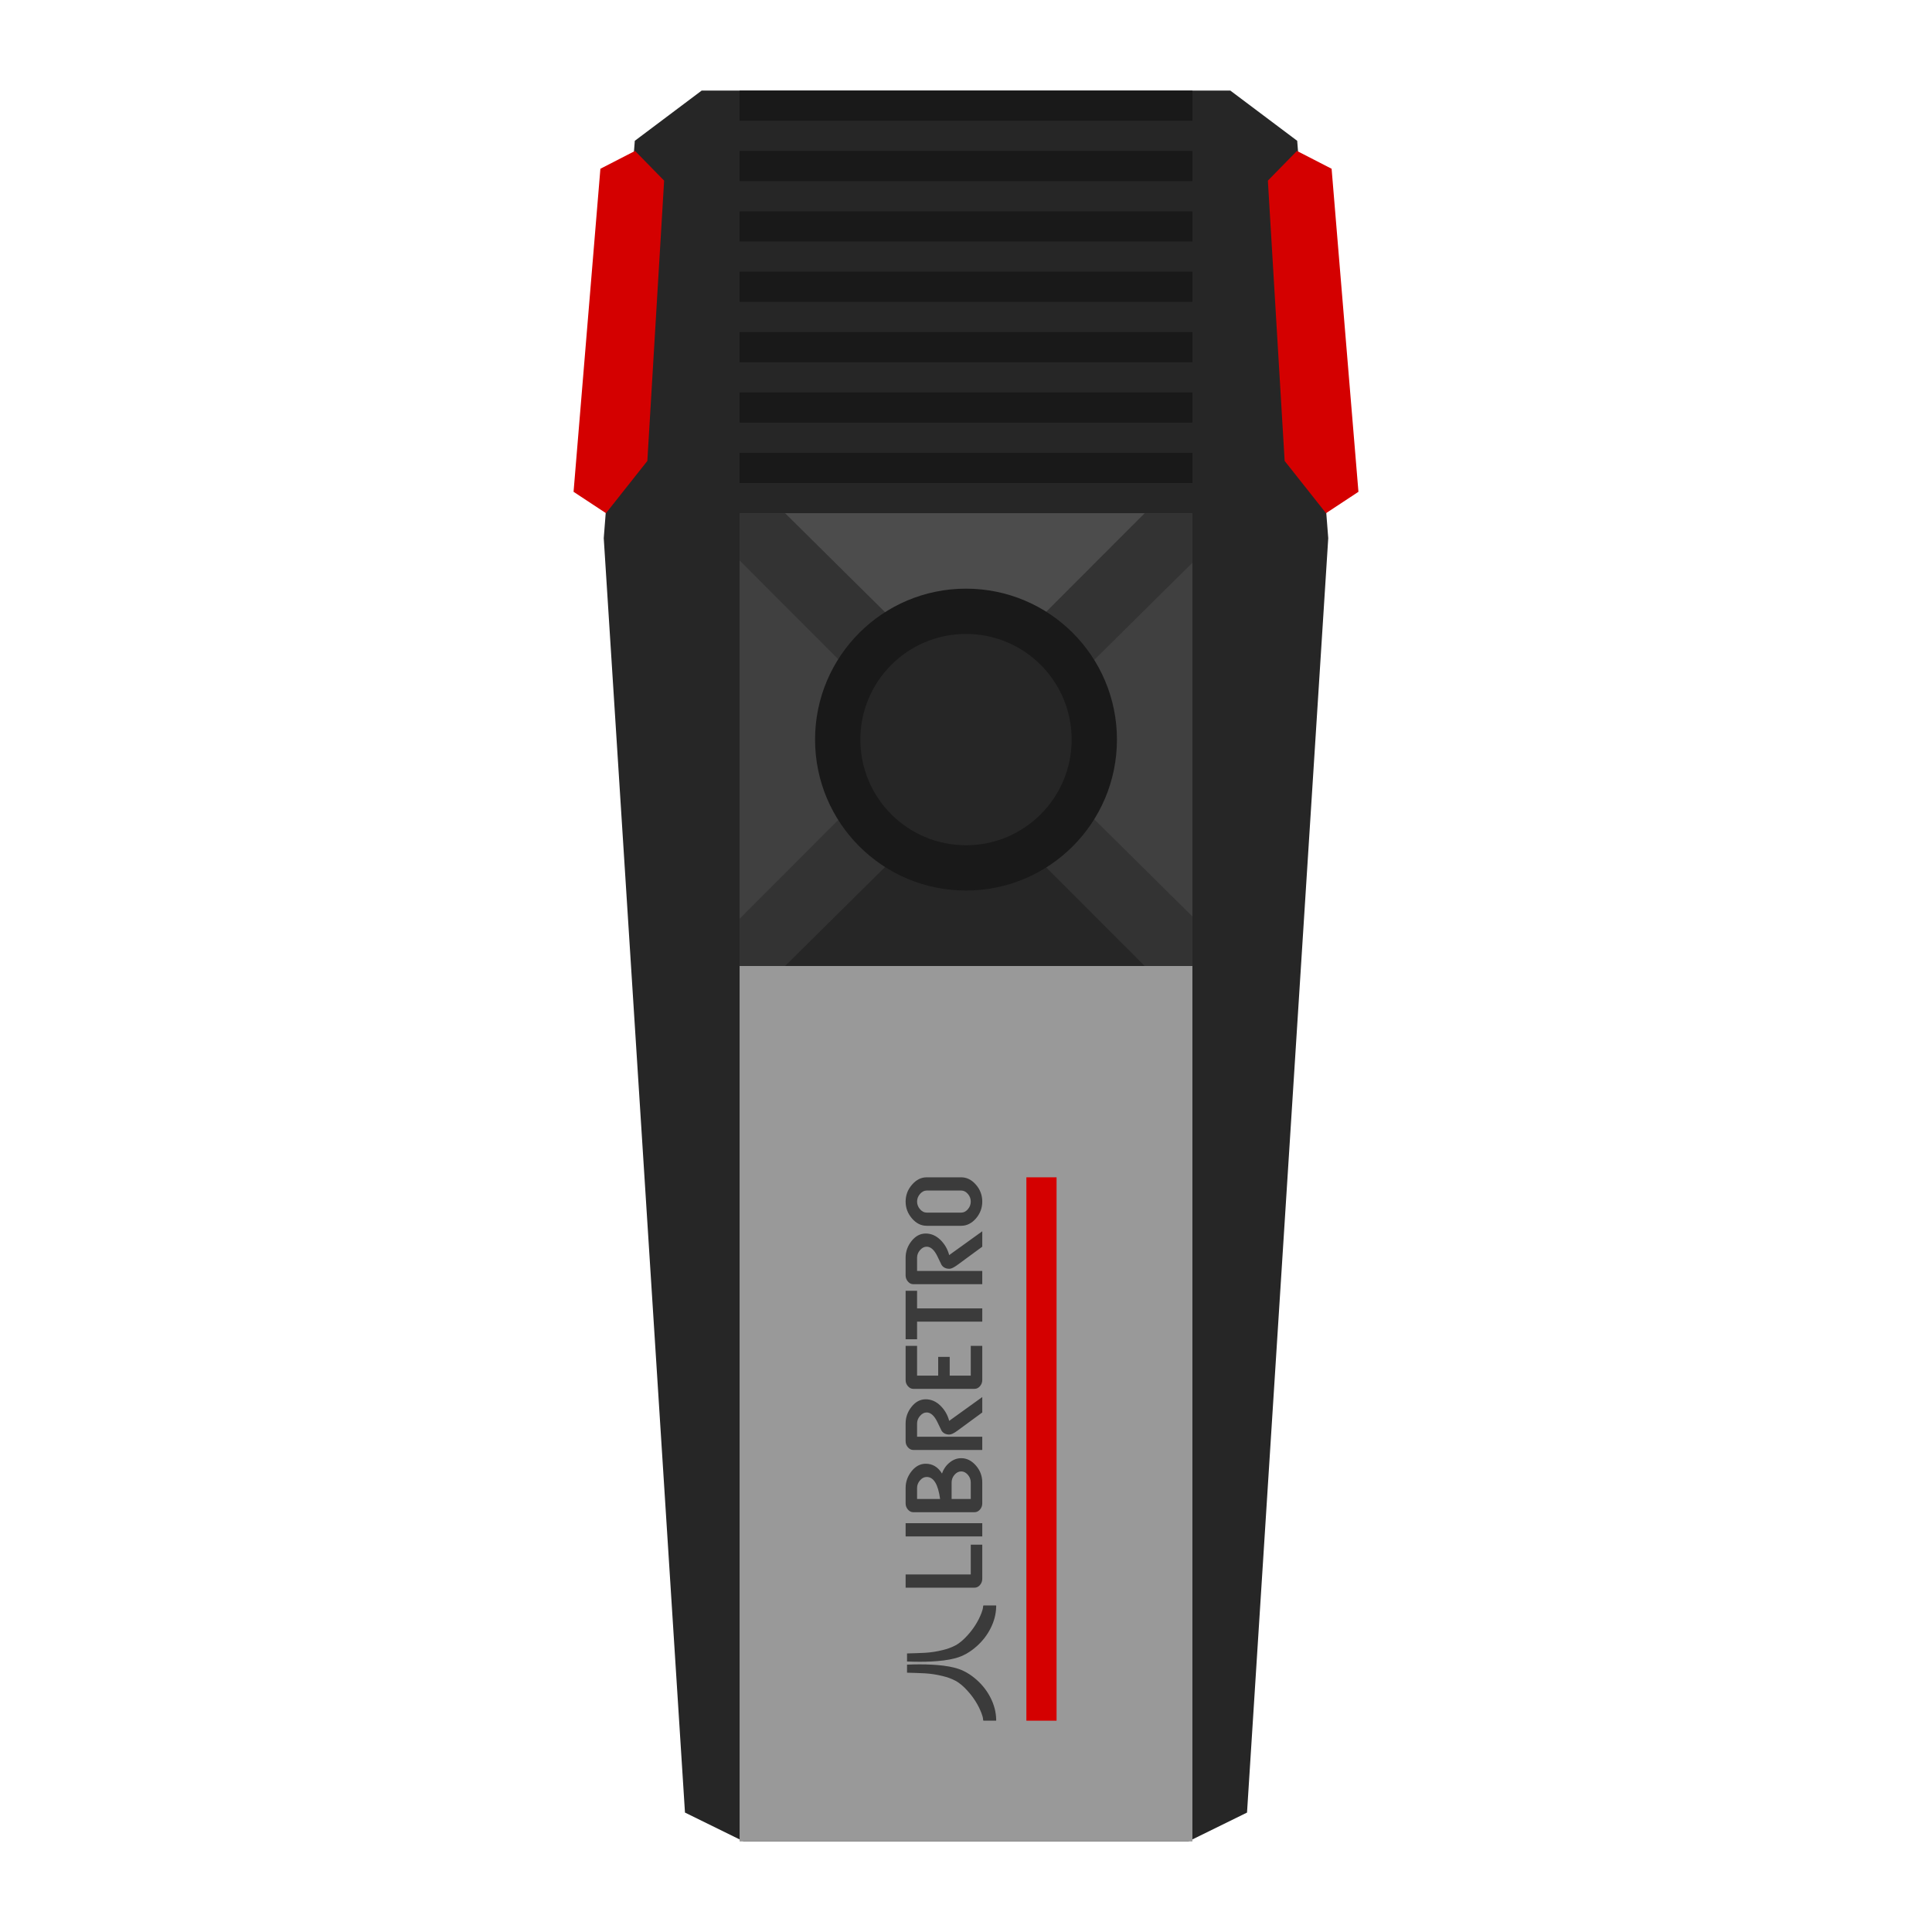 <?xml version="1.0" encoding="UTF-8" standalone="no"?>
<svg
   xmlns:dc="http://purl.org/dc/elements/1.1/"
   xmlns:cc="http://creativecommons.org/ns#"
   xmlns:rdf="http://www.w3.org/1999/02/22-rdf-syntax-ns#"
   xmlns:svg="http://www.w3.org/2000/svg"
   xmlns="http://www.w3.org/2000/svg"
   xmlns:sodipodi="http://sodipodi.sourceforge.net/DTD/sodipodi-0.dtd"
   xmlns:inkscape="http://www.inkscape.org/namespaces/inkscape"
   viewBox="0 0 341.333 341.333"
   height="256"
   width="256"
   xml:space="preserve"
   id="svg2"
   version="1.1"
   sodipodi:docname="Atari - 7800.svg"
   inkscape:version="0.92.2 (5c3e80d, 2017-08-06)"
   inkscape:export-filename="D:\Documents\Github\Retrosystem-retroarch-theme\png\Atari - 7800.png"
   inkscape:export-xdpi="96"
   inkscape:export-ydpi="96"><sodipodi:namedview
     pagecolor="#ffffff"
     bordercolor="#666666"
     borderopacity="1"
     objecttolerance="10"
     gridtolerance="10"
     guidetolerance="10"
     inkscape:pageopacity="0"
     inkscape:pageshadow="2"
     inkscape:window-width="1024"
     inkscape:window-height="705"
     id="namedview67"
     showgrid="false"
     inkscape:pagecheckerboard="true"
     inkscape:zoom="0.69140623"
     inkscape:cx="-271.38822"
     inkscape:cy="163.63382"
     inkscape:window-x="-8"
     inkscape:window-y="-8"
     inkscape:window-maximized="1"
     inkscape:current-layer="svg2" /><defs
     id="defs6"><clipPath
       id="clipPath18"
       clipPathUnits="userSpaceOnUse"><path
         id="path16"
         d="M 0,256 H 256 V 0 H 0 Z" /></clipPath><clipPath
       id="clipPath26"
       clipPathUnits="userSpaceOnUse"><path
         id="path24"
         d="M 68,252 H 188 V 4 H 68 Z" /></clipPath><clipPath
       id="clipPath84"
       clipPathUnits="userSpaceOnUse"><path
         id="path82"
         d="M 0,256 H 256 V 0 H 0 Z" /></clipPath></defs><path
     id="path38"
     style="fill:#262626;fill-opacity:1;fill-rule:nonzero;stroke:none;stroke-width:1.333"
     d="M 229.18,24.877 217.361,15.999 H 170.666 123.972 l -11.819,8.877 -5.487,70.208 14.351,225.149 10.376,5.099 h 39.273 39.275 L 220.316,320.234 234.666,95.085 Z"
     inkscape:connector-curvature="0" /><path
     inkscape:connector-curvature="0"
     d="m 210.667,325.333 h -80 V 170.667 h 80 z"
     style="fill:#999999;fill-opacity:1;fill-rule:nonzero;stroke:none;stroke-width:1.333"
     id="path40" /><path
     id="path44"
     style="fill:#d40000;fill-opacity:1;fill-rule:nonzero;stroke:none;stroke-width:1.333"
     d="m 106.074,29.814 6.124,-3.148 5.135,5.247 -2.963,49.521 -7.308,9.232 -5.729,-3.776 z"
     inkscape:connector-curvature="0" /><path
     id="path48"
     style="fill:#d40000;fill-opacity:1;fill-rule:nonzero;stroke:none;stroke-width:1.333"
     d="m 235.259,29.814 -6.124,-3.148 -5.135,5.247 2.963,49.521 7.308,9.232 5.729,-3.776 z"
     inkscape:connector-curvature="0" /><path
     inkscape:connector-curvature="0"
     d="m 210.667,21.333 h -80 v -5.333 h 80 z"
     style="fill:#191919;fill-opacity:1;fill-rule:nonzero;stroke:none;stroke-width:1.333"
     id="path50" /><path
     inkscape:connector-curvature="0"
     d="m 210.667,32 h -80 v -5.333 h 80 z"
     style="fill:#191919;fill-opacity:1;fill-rule:nonzero;stroke:none;stroke-width:1.333"
     id="path52" /><path
     inkscape:connector-curvature="0"
     d="m 210.667,42.667 h -80 v -5.333 h 80 z"
     style="fill:#191919;fill-opacity:1;fill-rule:nonzero;stroke:none;stroke-width:1.333"
     id="path54" /><path
     inkscape:connector-curvature="0"
     d="m 210.667,53.333 h -80 v -5.333 h 80 z"
     style="fill:#191919;fill-opacity:1;fill-rule:nonzero;stroke:none;stroke-width:1.333"
     id="path56" /><path
     inkscape:connector-curvature="0"
     d="m 210.667,64 h -80 V 58.667 h 80 z"
     style="fill:#191919;fill-opacity:1;fill-rule:nonzero;stroke:none;stroke-width:1.333"
     id="path58" /><path
     inkscape:connector-curvature="0"
     d="m 210.667,74.667 h -80 v -5.333 h 80 z"
     style="fill:#191919;fill-opacity:1;fill-rule:nonzero;stroke:none;stroke-width:1.333"
     id="path60" /><path
     inkscape:connector-curvature="0"
     d="m 210.667,85.333 h -80 v -5.333 h 80 z"
     style="fill:#191919;fill-opacity:1;fill-rule:nonzero;stroke:none;stroke-width:1.333"
     id="path62" /><path
     inkscape:connector-curvature="0"
     d="m 210.667,170.667 h -80 v -80 h 80 z"
     style="fill:#404040;fill-opacity:1;fill-rule:nonzero;stroke:none;stroke-width:1.333"
     id="path64" /><path
     id="path68"
     style="fill:#4c4c4c;fill-opacity:1;fill-rule:nonzero;stroke:none;stroke-width:1.333"
     d="m 170.667,130.667 40,-40 h -80 z"
     inkscape:connector-curvature="0" /><path
     id="path72"
     style="fill:#262626;fill-opacity:1;fill-rule:nonzero;stroke:none;stroke-width:1.333"
     d="m 170.667,130.667 -40,40 h 80 z"
     inkscape:connector-curvature="0" /><path
     id="path76"
     style="fill:#333333;fill-opacity:1;fill-rule:nonzero;stroke:none;stroke-width:1.333"
     d="m 210.667,90.667 h -8.432 l -31.588,31.627 -31.945,-31.627 h -8.035 v 8.347 l 31.616,31.653 -31.616,31.653 v 8.347 h 8.035 l 31.945,-31.627 31.588,31.627 h 8.432 V 161.916 l -31.563,-31.249 31.563,-31.249 z"
     inkscape:connector-curvature="0" /><path
     id="path88"
     style="fill:#191919;fill-opacity:1;fill-rule:nonzero;stroke:none;stroke-width:1.333"
     d="m 197.333,130.667 c 0,14.728 -11.939,26.667 -26.667,26.667 C 155.939,157.333 144,145.395 144,130.667 144,115.939 155.939,104 170.667,104 c 14.728,0 26.667,11.939 26.667,26.667"
     inkscape:connector-curvature="0" /><path
     id="path92"
     style="fill:#262626;fill-opacity:1;fill-rule:nonzero;stroke:none;stroke-width:1.333"
     d="m 189.333,130.667 c 0,10.309 -8.357,18.667 -18.667,18.667 C 160.357,149.333 152,140.976 152,130.667 152,120.357 160.357,112 170.667,112 c 10.309,0 18.667,8.357 18.667,18.667"
     inkscape:connector-curvature="0" /><path
     inkscape:connector-curvature="0"
     d="m 186.667,304 h -5.333 v -96 h 5.333 z"
     style="fill:#d40000;fill-opacity:1;fill-rule:nonzero;stroke:none;stroke-width:1.333"
     id="path94" /><path
     id="path98"
     style="fill:#3b3b3b;fill-opacity:1;fill-rule:nonzero;stroke:none;stroke-width:1.333"
     d="m 160.25,294.097 c 1.457,-0.057 2.916,-0.075 4.373,0.005 1.407,0.076 2.807,0.216 4.183,0.583 1.399,0.373 2.641,1.112 3.769,2.12 0.997,0.893 1.836,1.952 2.467,3.219 0.58,1.167 0.929,2.415 0.957,3.769 0.001,0.06 0,0.121 0,0.196 -0.045,0.003 -0.085,0.008 -0.124,0.008 -0.68,0.001 -1.36,-10e-4 -2.039,0.003 -0.096,0.001 -0.133,-0.021 -0.141,-0.144 -0.025,-0.425 -0.153,-0.821 -0.301,-1.205 -0.58,-1.5 -1.424,-2.785 -2.447,-3.919 -0.651,-0.723 -1.352,-1.369 -2.183,-1.809 -0.713,-0.377 -1.463,-0.623 -2.228,-0.811 -1.044,-0.255 -2.099,-0.423 -3.164,-0.481 -1.04,-0.057 -2.081,-0.076 -3.123,-0.112 z"
     inkscape:connector-curvature="0" /><path
     id="path102"
     style="fill:#3b3b3b;fill-opacity:1;fill-rule:nonzero;stroke:none;stroke-width:1.333"
     d="m 160.25,293.543 c 1.457,0.057 2.916,0.075 4.373,-0.005 1.407,-0.076 2.807,-0.216 4.183,-0.583 1.399,-0.373 2.641,-1.112 3.769,-2.12 0.997,-0.893 1.836,-1.952 2.467,-3.219 0.58,-1.167 0.929,-2.415 0.957,-3.769 0.001,-0.06 0,-0.121 0,-0.196 -0.045,-0.003 -0.085,-0.008 -0.124,-0.008 -0.68,-10e-4 -1.36,10e-4 -2.039,-0.003 -0.096,-0.001 -0.133,0.021 -0.141,0.144 -0.025,0.425 -0.153,0.821 -0.301,1.205 -0.58,1.5 -1.424,2.785 -2.447,3.919 -0.651,0.723 -1.352,1.371 -2.183,1.809 -0.713,0.377 -1.463,0.623 -2.228,0.811 -1.044,0.255 -2.099,0.423 -3.164,0.481 -1.04,0.057 -2.081,0.076 -3.123,0.112 z"
     inkscape:connector-curvature="0" /><path
     id="path106"
     style="fill:#3b3b3b;fill-opacity:1;fill-rule:nonzero;stroke:none;stroke-width:1.333"
     d="m 173.541,272.904 v 6.033 c 0,0.417 -0.136,0.783 -0.407,1.095 -0.271,0.312 -0.589,0.468 -0.952,0.468 h -12.183 v -2.339 h 11.508 v -5.257 z"
     inkscape:connector-curvature="0" /><path
     inkscape:connector-curvature="0"
     d="M 173.541,271.444 H 160 v -2.337 h 13.541 z"
     style="fill:#3b3b3b;fill-opacity:1;fill-rule:nonzero;stroke:none;stroke-width:1.333"
     id="path108" /><path
     id="path112"
     style="fill:#3b3b3b;fill-opacity:1;fill-rule:nonzero;stroke:none;stroke-width:1.333"
     d="m 169.821,259.96 c -0.443,0 -0.836,0.197 -1.18,0.593 -0.344,0.395 -0.516,0.848 -0.516,1.357 v 2.919 h 3.383 v -2.919 c 0,-0.509 -0.172,-0.963 -0.516,-1.357 -0.344,-0.396 -0.735,-0.593 -1.171,-0.593 m -6.101,0.981 c -0.436,0 -0.827,0.197 -1.171,0.592 -0.351,0.404 -0.525,0.852 -0.525,1.347 v 1.949 h 4.067 c -0.349,-2.592 -1.14,-3.888 -2.371,-3.888 m 6.101,-3.319 c 0.979,0 1.845,0.433 2.599,1.3 0.748,0.859 1.121,1.855 1.121,2.988 v 3.695 c 0,0.419 -0.136,0.783 -0.407,1.095 -0.271,0.312 -0.588,0.468 -0.952,0.468 h -10.833 c -0.357,0 -0.672,-0.156 -0.943,-0.468 C 160.136,266.388 160,266.024 160,265.605 v -2.725 c 0,-1.095 0.353,-2.084 1.061,-2.965 0.701,-0.875 1.531,-1.312 2.491,-1.312 1.209,0 2.169,0.579 2.876,1.733 0.265,-0.783 0.715,-1.433 1.349,-1.949 0.623,-0.509 1.303,-0.764 2.044,-0.764"
     inkscape:connector-curvature="0" /><path
     id="path116"
     style="fill:#3b3b3b;fill-opacity:1;fill-rule:nonzero;stroke:none;stroke-width:1.333"
     d="m 173.541,246.821 v 2.725 l -4.385,3.216 c -0.621,0.457 -1.095,0.685 -1.419,0.685 -0.615,0 -1.075,-0.221 -1.379,-0.663 -0.02,-0.029 -0.268,-0.543 -0.744,-1.539 -0.549,-1.133 -1.18,-1.7 -1.895,-1.7 -0.429,0 -0.82,0.201 -1.171,0.605 -0.351,0.403 -0.525,0.851 -0.525,1.345 v 2.337 h 11.517 v 2.339 h -12.192 c -0.357,0 -0.672,-0.156 -0.943,-0.468 -0.271,-0.312 -0.407,-0.676 -0.407,-1.095 v -3.113 c 0,-1.095 0.353,-2.084 1.061,-2.965 0.701,-0.875 1.531,-1.312 2.491,-1.312 0.952,0 1.812,0.369 2.579,1.107 0.767,0.745 1.289,1.647 1.568,2.703 z"
     inkscape:connector-curvature="0" /><path
     id="path120"
     style="fill:#3b3b3b;fill-opacity:1;fill-rule:nonzero;stroke:none;stroke-width:1.333"
     d="m 173.541,237.777 v 6.033 c 0,0.417 -0.136,0.783 -0.407,1.095 -0.271,0.312 -0.589,0.468 -0.952,0.468 h -10.833 c -0.357,0 -0.672,-0.156 -0.943,-0.468 -0.271,-0.312 -0.407,-0.677 -0.407,-1.095 v -6.033 h 2.024 v 5.257 h 3.729 v -3.307 h 2.035 v 3.307 h 3.72 v -5.257 z"
     inkscape:connector-curvature="0" /><path
     id="path124"
     style="fill:#3b3b3b;fill-opacity:1;fill-rule:nonzero;stroke:none;stroke-width:1.333"
     d="m 162.024,228.049 v 3.113 h 11.517 v 2.339 h -11.517 v 3.113 h -2.024 v -8.565 z"
     inkscape:connector-curvature="0" /><path
     id="path128"
     style="fill:#3b3b3b;fill-opacity:1;fill-rule:nonzero;stroke:none;stroke-width:1.333"
     d="m 173.541,217.534 v 2.725 l -4.385,3.216 c -0.621,0.456 -1.095,0.685 -1.419,0.685 -0.615,0 -1.075,-0.221 -1.379,-0.663 -0.02,-0.029 -0.268,-0.543 -0.744,-1.539 -0.549,-1.133 -1.18,-1.7 -1.895,-1.7 -0.429,0 -0.82,0.201 -1.171,0.605 -0.351,0.403 -0.525,0.851 -0.525,1.345 v 2.337 h 11.517 v 2.339 h -12.192 c -0.357,0 -0.672,-0.156 -0.943,-0.468 -0.271,-0.312 -0.407,-0.676 -0.407,-1.095 v -3.113 c 0,-1.095 0.353,-2.084 1.061,-2.965 0.701,-0.875 1.531,-1.312 2.491,-1.312 0.952,0 1.812,0.369 2.579,1.107 0.767,0.745 1.289,1.647 1.568,2.703 z"
     inkscape:connector-curvature="0" /><path
     id="path132"
     style="fill:#3b3b3b;fill-opacity:1;fill-rule:nonzero;stroke:none;stroke-width:1.333"
     d="M 169.821,210.338 H 163.72 c -0.436,0 -0.827,0.197 -1.171,0.593 -0.351,0.403 -0.525,0.855 -0.525,1.357 0,0.501 0.175,0.953 0.525,1.356 0.344,0.396 0.735,0.593 1.171,0.593 h 6.101 c 0.436,0 0.827,-0.197 1.171,-0.593 0.344,-0.395 0.516,-0.847 0.516,-1.356 0,-0.509 -0.172,-0.963 -0.516,-1.357 -0.344,-0.396 -0.735,-0.593 -1.171,-0.593 m 0,-2.337 c 0.979,0 1.845,0.433 2.599,1.3 0.748,0.859 1.121,1.855 1.121,2.988 0,1.117 -0.373,2.113 -1.121,2.988 -0.76,0.859 -1.627,1.288 -2.599,1.288 H 163.72 c -0.979,0 -1.841,-0.429 -2.589,-1.288 C 160.377,214.41 160,213.414 160,212.289 c 0,-1.133 0.377,-2.129 1.131,-2.988 0.748,-0.867 1.611,-1.3 2.589,-1.3 z"
     inkscape:connector-curvature="0" /></svg>